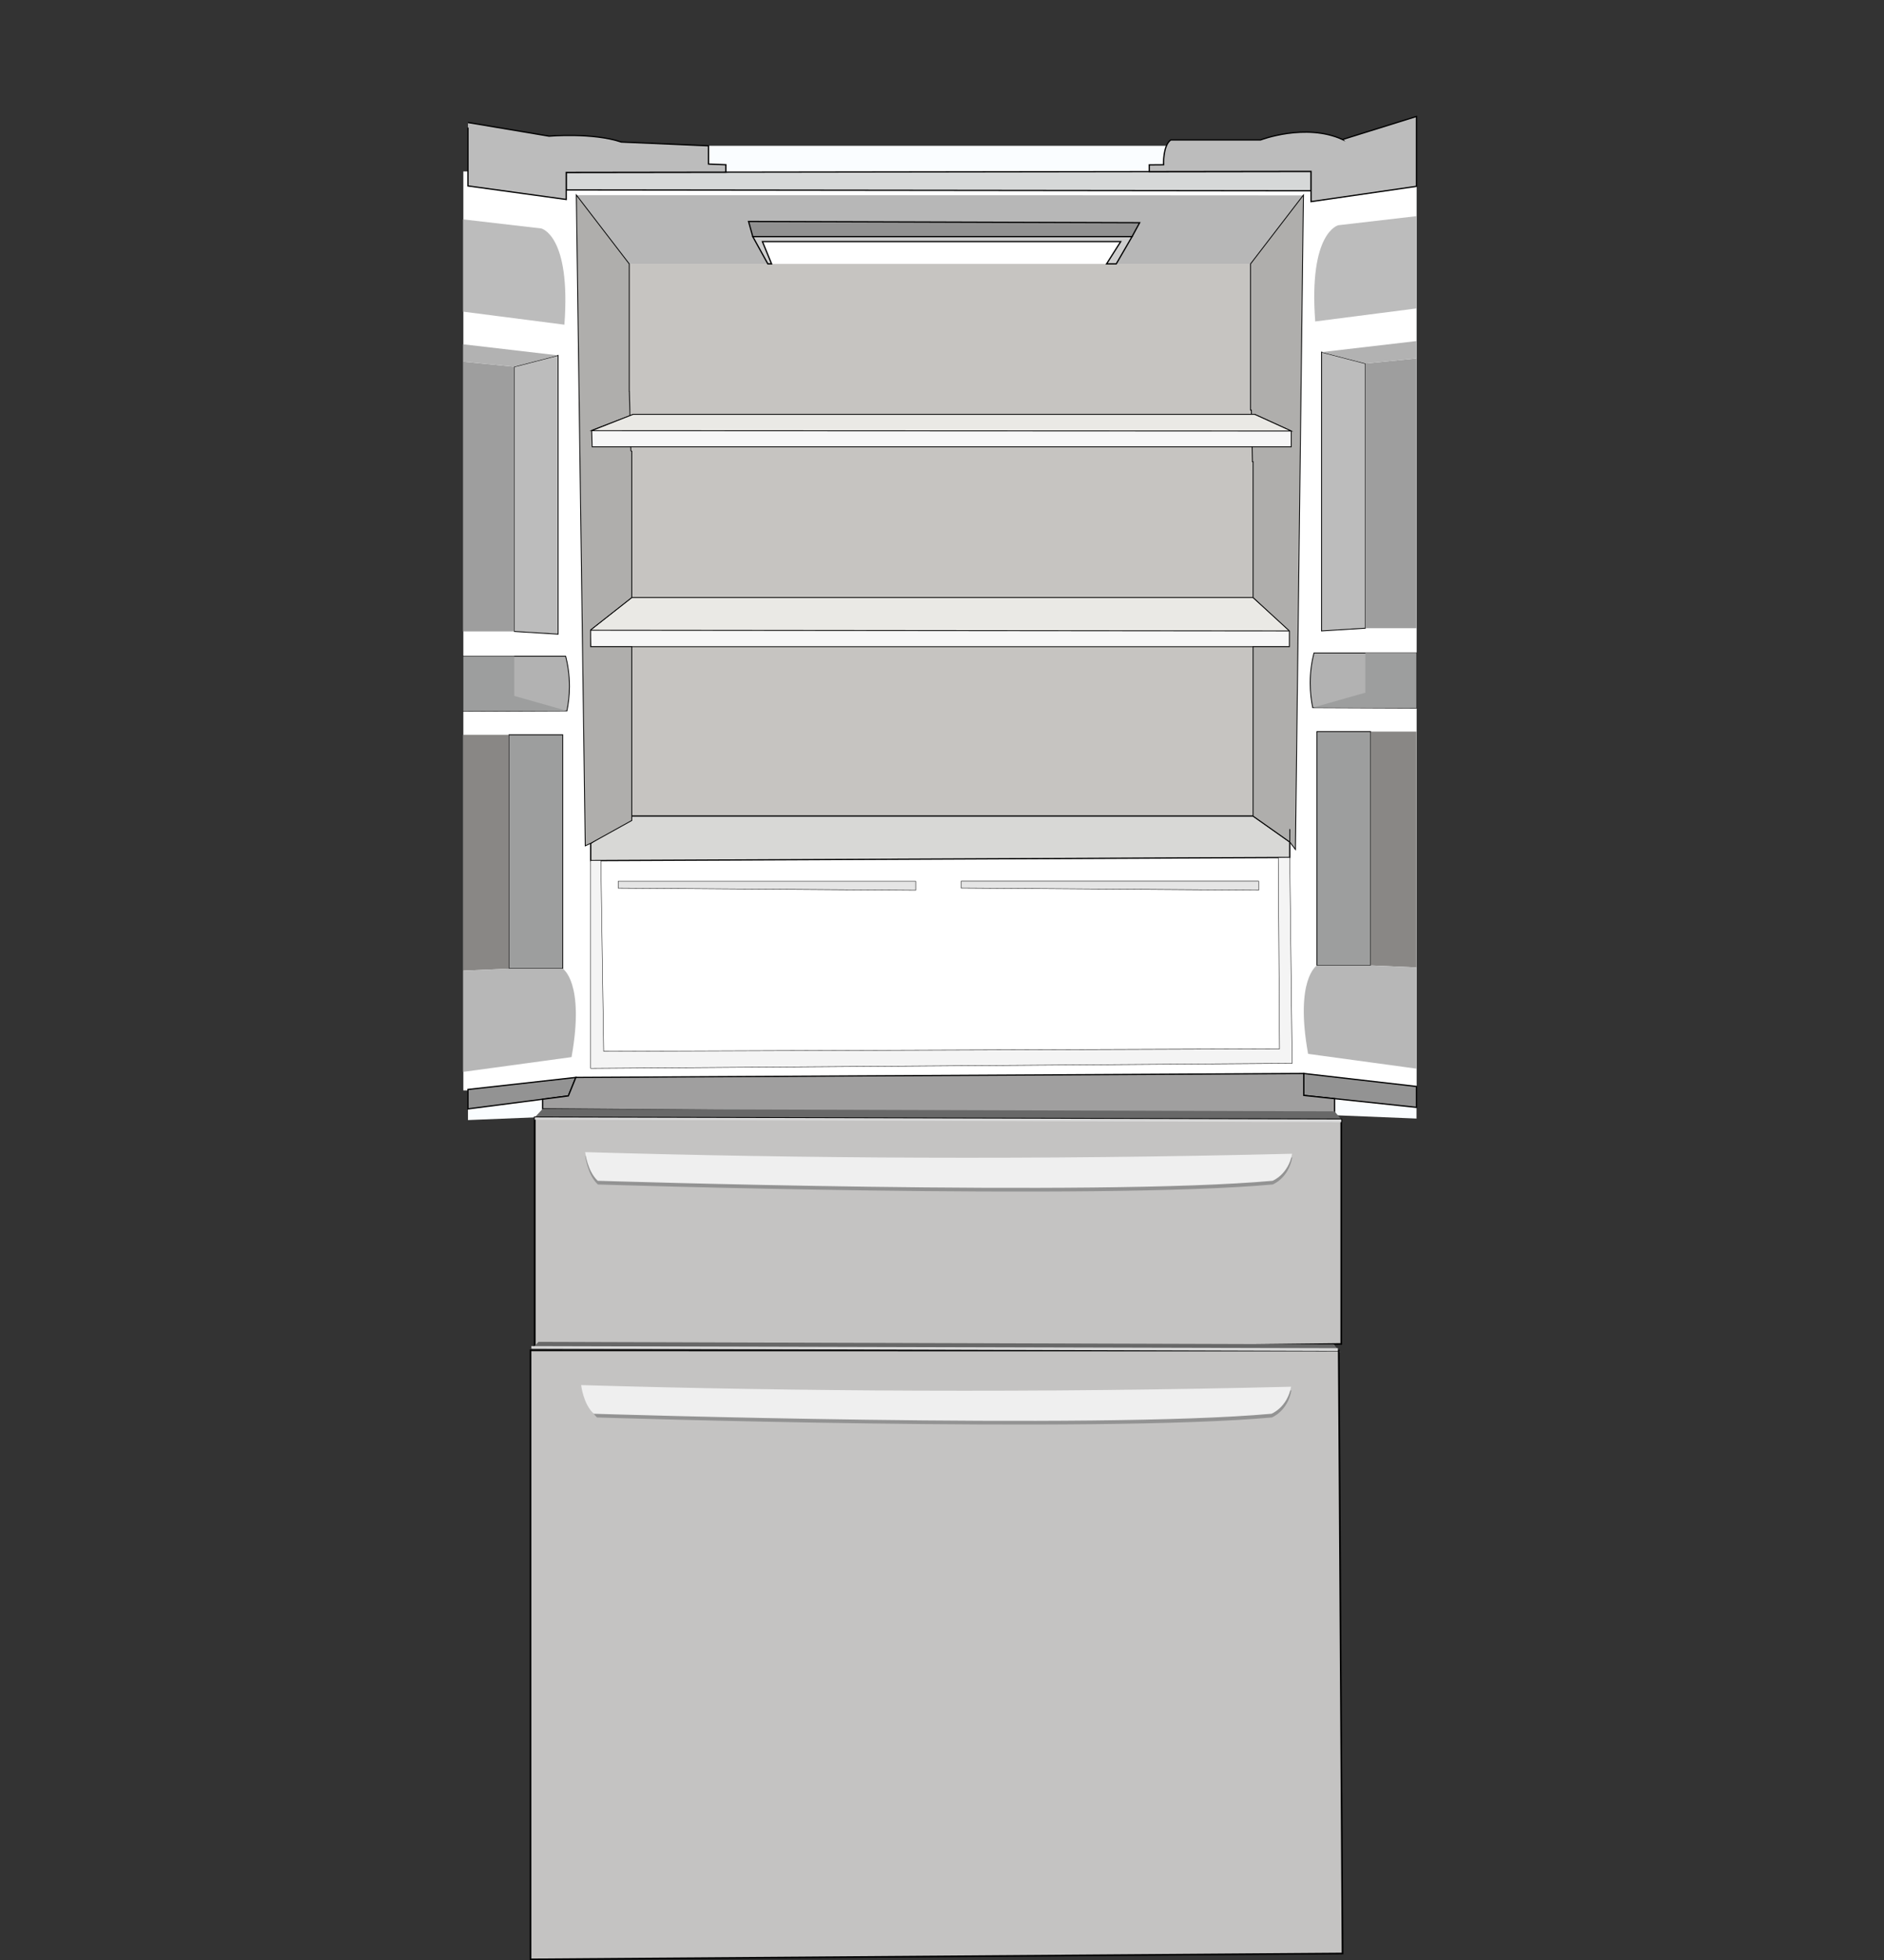 <?xml version="1.0" encoding="UTF-8"?>
<svg id="Layer_7" data-name="Layer 7" xmlns="http://www.w3.org/2000/svg" viewBox="0 0 4485 4665.01">
  <rect x="0" y="0" width="4485" height="4665.01" fill="#333333" stroke="none"/>
  <defs>
    <style>
      .cls-1, .cls-2, .cls-3, .cls-4, .cls-5, .cls-6, .cls-7, .cls-8, .cls-9, .cls-10, .cls-11, .cls-12, .cls-13, .cls-14, .cls-15, .cls-16 {
        stroke: #000;
        stroke-miterlimit: 10;
      }

      .cls-1, .cls-2, .cls-3, .cls-5, .cls-10, .cls-14 {
        stroke-width: 2px;
      }

      .cls-1, .cls-17 {
        fill: #9d9e9e;
      }

      .cls-2 {
        fill: #eae9e5;
      }

      .cls-3, .cls-18 {
        fill: #afaeac;
      }

      .cls-4, .cls-19 {
        fill: #939393;
      }

      .cls-4, .cls-7, .cls-8, .cls-11, .cls-12, .cls-13, .cls-16 {
        stroke-width: 3px;
      }

      .cls-20 {
        fill: #fafdff;
      }

      .cls-21 {
        fill: #efefef;
      }

      .cls-22, .cls-6 {
        fill: #f4f4f4;
      }

      .cls-5, .cls-23, .cls-16 {
        fill: #bcbcbc;
      }

      .cls-7 {
        fill: #a09f9f;
      }

      .cls-24 {
        fill: #d8d8d8;
      }

      .cls-8 {
        fill: #d8d8d6;
      }

      .cls-9 {
        fill: #e5e5e5;
      }

      .cls-25 {
        fill: #b7b7b7;
      }

      .cls-26 {
        fill: #fff;
      }

      .cls-10, .cls-27 {
        fill: #b2b2b2;
      }

      .cls-11 {
        fill: #d6d8d8;
      }

      .cls-28 {
        fill: #898785;
      }

      .cls-29 {
        fill: #c6c4c1;
      }

      .cls-12 {
        fill: #919191;
      }

      .cls-13 {
        fill: #cecece;
      }

      .cls-14 {
        fill: #f7f7f7;
      }

      .cls-30 {
        fill: #9e9e9e;
      }

      .cls-15 {
        fill: #c4c3c2;
        stroke-width: 4px;
      }

      .cls-31 {
        fill: #686868;
      }
    </style>
  </defs>
  <rect class="cls-20" x="1393" y="347" width="1784" height="2307"/>
  <path class="cls-20" d="M3372.08,2661.93c-65.03-2.64-130.06-5.28-195.08-7.93V347c65-10.14,130-20.27,195-30.41"/>
  <path class="cls-20" d="M1114,2665.56c93-3.78,186-7.56,279-11.34V347.22c-93-14.5-186-29-279-43.5"/>
  <rect class="cls-20" x="1273" y="2654" width="1904" height="566"/>
  <rect class="cls-26" x="1103" y="408" width="2269" height="2187"/>
  <g>
    <rect class="cls-29" x="1498" y="628" width="1479" height="348"/>
    <rect class="cls-29" x="1504" y="1074" width="1479" height="348"/>
    <rect class="cls-29" x="1504" y="1539" width="1479" height="403"/>
  </g>
  <polygon class="cls-25" points="1372 464 1498 628 2977 628 3103 464 1372 464"/>
  <polygon class="cls-8" points="1504 1942 1406.14 2006.89 1406.14 2048.08 3070.42 2040.61 3070.42 2003.7 2983 1942 1504 1942"/>
  <polygon class="cls-26" points="1348 452 3121 454 3121 465.02 1348 464 1348 452"/>
  <polygon class="cls-11" points="1348 410.27 3121 407.85 3121 454 1348 452 1348 410.27"/>
  <path class="cls-16" d="M1114,291.54l193,32.46s104-9,172,14l207.68,9v43.36l41.32,1.64v17.75l-380,.52v64.45l-234-32.23v-138.78"/>
  <path class="cls-16" d="M3196,332c-88-40-195.13,1-195.13,1h-213.87c-19,14-17,59-17,59l-34.02.26v16.11l385.02-.52v71.98l251-36.37v-166.32l-176,54.86Z"/>
  <path class="cls-23" d="M3372,514.41l-186,21.59s-71,16-55,229c80.33-10.33,160.67-20.67,241-31v-219.59Z"/>
  <polygon class="cls-5" points="3146 838 3250.33 865.05 3250.33 1495 3146 1501.51 3146 838"/>
  <path class="cls-30" d="M3250.33,865.05c40.56-4.02,81.12-8.03,121.67-12.05v642h-121.67v-629.95Z"/>
  <polygon class="cls-27" points="3146 838 3372 811.67 3372 853 3250.33 865.05 3146 838"/>
  <path class="cls-10" d="M3128,1554h244v131c-82.33-.33-164.67-.67-247-1-3.28-15.84-5.96-35.46-6-58-.05-28.96,4.27-53.49,9-72Z"/>
  <polygon class="cls-17" points="3250.33 1554 3250.33 1648.41 3125 1684 3372 1685 3372 1554 3250.33 1554"/>
  <rect class="cls-1" x="3135" y="1741" width="127.91" height="556.53"/>
  <polygon class="cls-28" points="3262.91 1741 3372 1741 3372 2302.28 3262.91 2297.53 3262.91 1741"/>
  <path class="cls-25" d="M3135,2297.53s-53,32.47-21,210.47l258,35.18v-240.9l-109.09-4.75h-127.91Z"/>
  <path class="cls-23" d="M1102.59,522.1l186,21.59s71,16,55,229c-80.33-10.33-160.67-20.67-241-31,0-73.2,0-146.39,0-219.59Z"/>
  <polygon class="cls-5" points="1328.59 845.69 1224.26 872.74 1224.26 1502.69 1328.59 1509.2 1328.59 845.69"/>
  <path class="cls-30" d="M1224.26,872.74c-40.56-4.02-81.12-8.03-121.67-12.05v642s121.67,0,121.67,0v-629.95Z"/>
  <polygon class="cls-27" points="1328.59 845.69 1102.59 819.36 1102.59 860.69 1224.26 872.74 1328.59 845.69"/>
  <path class="cls-10" d="M1346.59,1561.69h-244c0,43.67,0,87.33,0,131,82.33-.33,164.67-.67,247-1,3.28-15.84,5.96-35.46,6-58,.05-28.96-4.27-53.49-9-72Z"/>
  <polygon class="cls-17" points="1224.26 1561.69 1224.26 1656.1 1349.59 1691.69 1102.59 1692.69 1102.59 1561.69 1224.26 1561.69"/>
  <rect class="cls-1" x="1211.68" y="1748.69" width="127.91" height="556.53"/>
  <polygon class="cls-28" points="1211.68 1748.69 1102.59 1748.69 1102.59 2309.97 1211.68 2305.22 1211.68 1748.69"/>
  <path class="cls-25" d="M1339.59,2305.22s53,32.47,21,210.47l-258,35.18v-240.9s109.09-4.75,109.09-4.75h127.91Z"/>
  <polygon class="cls-4" points="3103.73 2554.72 3372 2585.52 3372 2635.26 3103.73 2606.84 3103.73 2554.72"/>
  <polygon class="cls-4" points="1114 2638.96 1353 2608 1370.86 2564.08 1114 2592.71 1114 2638.96"/>
  <polygon class="cls-7" points="1370.86 2564.08 3103.73 2554.72 3103.73 2606.84 3177 2614.6 3177 2654 1291.77 2638.96 1291.77 2615.93 1353 2608 1370.86 2564.08"/>
  <path class="cls-6" d="M3070.42,2040.61l-27.42.39,3,455c-536.3,1.96-1072.61,3.91-1608.91,5.87l-6.65-453.9-24.3.11v494.39l1669.86-12.03-5.58-489.84Z"/>
  <polygon class="cls-31" points="1291.77 2638.96 1273 2659.1 3193 2664 3177 2644.79 1291.77 2638.96"/>
  <polygon class="cls-15" points="1273 2659.1 1273 3220 3193 3198.36 3193 2664 1273 2659.1"/>
  <path class="cls-19" d="M1393.31,2750.64s5,45.18,30,68.18c0,0,1188,38,1606.5,0,0,0,37.5-14.64,46.5-64.32-295.67,7.32-591.34,10.43-887,9.32-265.36-1-530.69-5.39-796-13.18Z"/>
  <path class="cls-21" d="M1393,2741.82s5,45.18,30,68.18c0,0,1188,38,1606.5,0,0,0,37.5-14.64,46.5-64.32-295.67,7.32-591.34,10.43-887,9.32-265.36-1-530.69-5.39-796-13.18Z"/>
  <path class="cls-22" d="M2259,2498l-.14-453.75"/>
  <polygon class="cls-26" points="1815 575 1836.8 628 2634.22 628 2667.94 575 1815 575"/>
  <polygon class="cls-12" points="1782 527 1792 563 2695 563 2713 530 1782 527"/>
  <polygon class="cls-13" points="1792 563 1827.91 628 1836.8 628 1815 575 2667.94 575 2634.22 628 2657.33 628 2695 563 1792 563"/>
  <g>
    <polygon class="cls-14" points="1504 1422 1405 1499.87 1406.14 1539 3070.42 1539 3070.42 1501.51 2983 1422 1504 1422"/>
    <polygon class="cls-2" points="1504 1422 1405 1499.87 3070.42 1501.51 2983 1422 1504 1422"/>
  </g>
  <polygon class="cls-9" points="2288.15 2097 2996.38 2097 2996.38 2118.44 2288.15 2113.38 2288.15 2097"/>
  <polygon class="cls-9" points="1471.66 2097.19 2179.89 2097.19 2179.89 2118.63 1471.66 2113.57 1471.66 2097.19"/>
  <polyline class="cls-24" points="3193 2664 3193 2670.55 1273 2664.61 1273 2659.1 3193 2664"/>
  <rect class="cls-20" x="1270.93" y="3208.44" width="1904" height="566"/>
  <polygon class="cls-31" points="1281.78 3193.4 1262.93 3213.54 3191 3218.44 3174.93 3199.24 1281.78 3193.4"/>
  <path class="cls-15" d="M1262.93,3213.54v1449.46c644.36-4.67,1288.71-9.33,1933.07-14-3-478.33-6-956.67-9-1435-641.36-.15-1282.71-.3-1924.07-.46Z"/>
  <path class="cls-19" d="M1391.25,3305.08s5,45.18,30,68.18c0,0,1188,38,1606.5,0,0,0,37.5-14.64,46.5-64.32-295.67,7.32-591.34,10.43-887,9.32-265.36-1-530.69-5.39-796-13.18Z"/>
  <path class="cls-21" d="M1383.44,3296.27s5.02,45.18,30.13,68.18c0,0,1192.99,38,1613.25,0,0,0,37.66-14.64,46.7-64.32-296.91,7.32-593.82,10.43-890.73,9.32-266.47-1-532.92-5.39-799.34-13.18Z"/>
  <polyline class="cls-24" points="3184.93 3208.44 3184.93 3214.99 1264.93 3209.05 1264.93 3203.54 3184.93 3208.44"/>
  <polygon class="cls-18" points="3058 1241 2994.5 1432.46 3070.42 1501.51 3086.35 1459.2 3076 1222.67 3058 1241"/>
  <polygon class="cls-18" points="3058.02 1539 3070.42 1539 3082.41 1539 3079 1670 3079 1830 3070.21 1936.72 3058.02 1539"/>
  <path class="cls-29" d="M1498,861l6,297.58,1479,11.18-6-286.15c-493-7.53-986-15.07-1479-22.6Z"/>
  <polygon class="cls-3" points="1504 1422 1504 1074 1501.87 1072.62 1498.26 931.5 1498 931.43 1498 628 1372 464 1393.18 2012.94 1406.14 2006.89 1504 1952.61 1504 1539 1406.14 1539 1406.14 1498.97 1504 1422"/>
  <polygon class="cls-3" points="2977 628 2977 976 2978.94 975.98 2981.51 1098.77 2983 1098.77 2983 1422 3069.5 1501.51 3069.5 1539 2983 1539 2983 1942 3070.42 2003.7 3070.42 1974.43 3070.53 1974.54 3070.42 2003.7 3083.89 2021.64 3102.28 514.41 3103 464 2977 628"/>
  <g>
    <path class="cls-14" d="M1508,986c-33.16,12.71-66.33,25.42-99.49,38.13l1.14,39.13h1664.27v-37.49c-28.98-13.26-57.95-26.51-86.93-39.77h-1479Z"/>
    <polygon class="cls-2" points="1507.51 986 1408.51 1024.95 3073.93 1025.77 2986.51 986 1507.51 986"/>
  </g>
</svg>